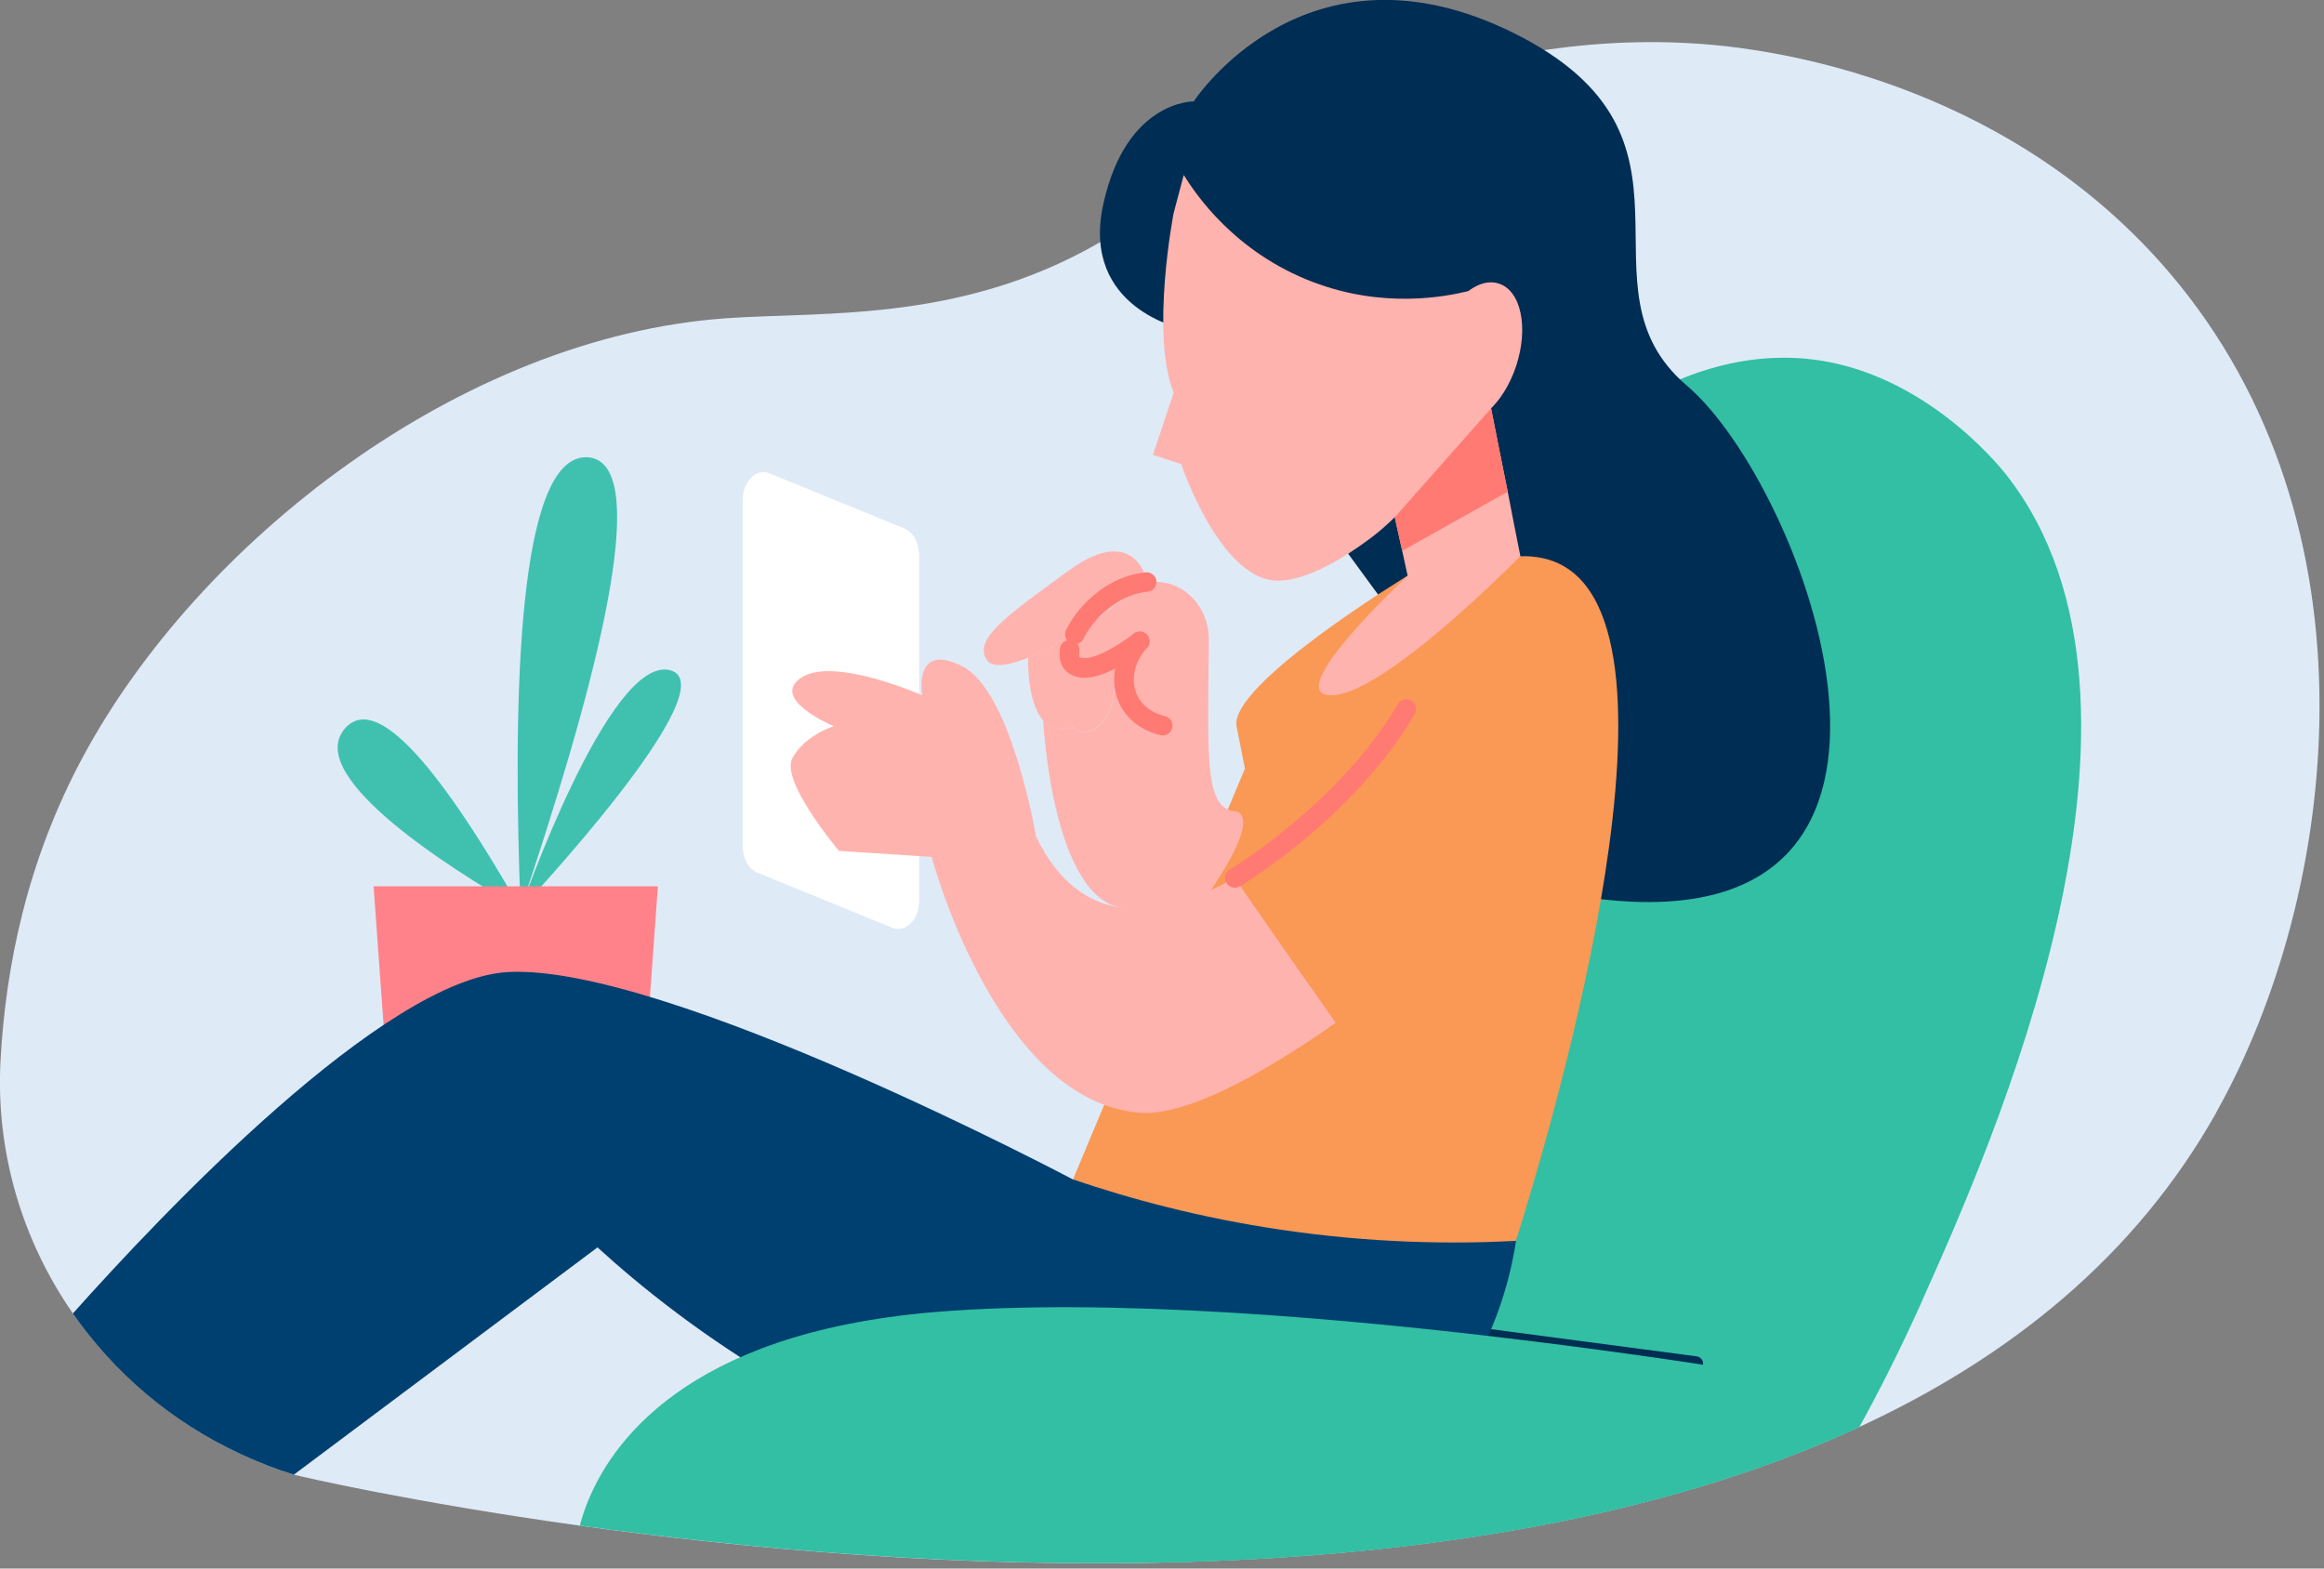 <svg width="200" height="135" viewBox="0 0 200 135" fill="none" xmlns="http://www.w3.org/2000/svg">
<rect x="0" y="0" width="200" height="135" fill="#808080" stroke="none"/>
<g clip-path="url(#clip0_188_691)">
<path d="M190.71 95.79C183.74 108.18 172.89 116.86 160.02 122.81C159.96 122.83 159.9 122.87 159.84 122.9C142.65 130.8 121.89 133.86 101.87 134.44C82.55 135.01 63.94 133.26 49.9 131.31C35.32 129.28 25.66 127.03 25.3 126.92C24.23 126.59 23.2 126.19 23.2 126.19C22.43 125.91 21.67 125.58 20.93 125.24C20.91 125.24 20.89 125.23 20.87 125.22L20.65 125.11C14.76 122.38 9.85 118.17 6.28 113.05C1.95 106.82 -0.36 99.27 0.04 91.38C0.47 83.14 2.36 74.04 7.1 65.21C17.01 46.71 39.59 28.99 62.52 27.39C71.24 26.78 83.46 27.84 95.83 20.15C98.67 18.38 99.61 17.76 102.25 16.08C106.03 13.68 125.42 1.39 148.55 3.98C154.22 4.62 173.15 7.6 186.68 23.45C205.16 45.09 201.35 76.85 190.7 95.79H190.71Z" fill="#DFEAF7"/>
<path d="M165.45 111.89C163.45 116.35 161.53 120.08 160.02 122.81C159.96 122.83 159.9 122.87 159.84 122.9C142.65 130.8 121.89 133.86 101.87 134.44C95.299 134.49 89.219 134.2 83.76 133.71C74.87 128.21 70.87 119.81 72.87 113.98C73.4 112.42 74.379 111.04 75.809 109.96C89.1 99.85 110.5 99.58 114.95 88.03C117.91 80.33 125.36 58.85 129.99 45.4C131.42 41.25 141.94 30.23 154.49 30.81C164.93 31.28 171.97 39.99 172.66 40.87C188.3 60.78 171.28 98.85 165.44 111.89H165.45Z" fill="#32BFA3"/>
<path d="M145.929 117.99C145.929 117.99 145.879 117.99 145.849 117.99L126.969 115.49C126.619 115.44 126.379 115.13 126.429 114.78C126.479 114.44 126.769 114.2 127.139 114.24L146.019 116.74C146.369 116.79 146.609 117.1 146.559 117.45C146.519 117.77 146.249 118 145.939 118L145.929 117.99Z" fill="#002D53"/>
<path d="M44.8 78.24C44.15 61.59 44.39 40.6 49.91 39.41C50.1 39.37 50.76 39.24 51.42 39.58C55.89 41.88 50.73 60.63 44.8 78.24Z" fill="#40C1B0"/>
<path d="M44.8 78.24C36.66 63.97 32.73 61.37 30.69 62.01C29.92 62.25 29.36 62.97 29.16 63.63C27.75 68.24 41.19 76.17 44.8 78.24Z" fill="#40C1B0"/>
<path d="M44.8 78.24C44.8 78.24 52.4 56.38 57.65 57.68C62.9 58.98 44.8 78.24 44.8 78.24Z" fill="#40C1B0"/>
<path d="M54.779 101.73H33.989L32.149 76.28H56.619L54.779 101.73Z" fill="#FF828A"/>
<path d="M101.87 28.33C101.87 28.33 92.99 26.6 94.94 17.61C96.89 8.62 102.73 8.73 102.73 8.73C102.73 8.73 112.36 -6.1 130.34 2.88C148.31 11.87 135.1 24.64 145.17 33.19C155.24 41.74 170.12 81.11 137.78 77.39L101.87 28.32V28.33Z" fill="#002D53"/>
<path d="M126.4 118.19C125.5 119.7 122.29 124.97 116.81 128.29C100.6 138.12 75.939 123.98 67.87 119.35C60.48 115.11 54.98 110.6 51.419 107.36L25.29 126.92C23.799 126.46 22.34 125.9 20.919 125.24C20.899 125.24 20.88 125.23 20.86 125.22L20.64 125.11C14.749 122.38 9.84 118.17 6.27 113.05C13.97 104.42 33.069 84.22 43.739 83.66C57.309 82.94 92.35 101.52 92.35 101.52L130.84 100.22C130.97 103.35 130.86 110.69 126.41 118.2L126.4 118.19Z" fill="#004070"/>
<path d="M121.139 49.55C121.139 49.55 105.699 58.93 106.419 62.54L107.139 66.15L92.339 101.51C97.249 103.18 103.269 104.81 110.239 105.84C117.999 106.99 124.879 107.09 130.459 106.8C132.659 99.78 146.349 55.26 134.489 48.68C133.519 48.14 132.319 47.83 130.829 47.87L121.139 49.55Z" fill="#FA9856"/>
<path d="M76.779 79.85L65.189 75.11C64.429 74.8 63.909 73.86 63.909 72.78V43.07C63.909 41.44 65.079 40.27 66.229 40.74L77.819 45.48C78.579 45.79 79.099 46.73 79.099 47.81V77.52C79.099 79.15 77.929 80.32 76.779 79.85Z" fill="white"/>
<path d="M132.509 71.04C126.339 78.96 120.069 84.37 114.949 88.02C113.459 89.09 112.059 90 110.799 90.79C102.439 96 99.109 95.88 97.809 95.75C85.979 94.51 80.469 74.83 80.179 73.76L72.199 73.23C72.199 73.23 67.159 67.26 68.179 65.28C69.209 63.3 71.739 62.5 71.739 62.5C71.739 62.5 66.179 60.16 68.959 58.32C71.739 56.47 79.359 59.84 79.359 59.84C79.359 59.84 78.559 55.17 82.819 57.35C87.069 59.51 89.159 72 89.159 72C92.999 79.93 99.639 79.27 106.269 75.56C116.339 69.95 126.339 57.35 126.339 57.35L132.509 71.04Z" fill="#FFB3AE"/>
<path d="M134.849 72.7C132.629 75.09 129.919 77.69 126.689 80.28C122.499 83.64 118.459 86.15 114.949 88.03C112.509 84.56 108.859 79.36 106.259 75.57C112.249 71.65 116.049 67.58 118.459 64.48C121.389 60.71 123.029 57.38 126.979 56.24C129.329 55.56 132.539 55.65 134.699 57.41C138.069 60.14 138.639 66.69 134.839 72.71L134.849 72.7Z" fill="#FA9856"/>
<path d="M98.729 50.05C98.729 50.05 97.749 44.93 92.009 49.08C86.279 53.23 83.859 55.01 84.899 56.77C85.949 58.53 92.329 54.71 92.329 54.71" fill="#FFB3AE"/>
<path d="M92.339 62.56V62.58C91.149 62.98 90.329 62.66 89.769 62.01C88.339 60.35 88.479 56.62 88.479 56.62C89.189 56.3 89.899 55.98 90.609 55.66C91.189 57.96 91.759 60.26 92.339 62.56Z" fill="#FFB3AE"/>
<path d="M93.699 62.94C93.159 63.09 92.709 62.94 92.339 62.57V62.55C92.089 62.32 91.869 61.98 91.699 61.59C91.679 61.57 91.679 61.56 91.679 61.56C90.709 59.41 90.609 55.65 90.609 55.65C91.569 54.38 92.539 53.11 93.499 51.84C94.319 53.43 95.129 55.02 95.949 56.61C95.949 56.61 96.569 62.08 93.699 62.94Z" fill="#FFB3AE"/>
<path d="M100.949 80.94L94.239 79.65L96.979 78.19C90.549 77.9 89.779 62.01 89.779 62.01C90.329 62.66 91.159 62.98 92.349 62.58C92.719 62.95 93.169 63.1 93.709 62.95C96.579 62.09 95.959 56.62 95.959 56.62L92.069 55.92C92.119 55.52 92.269 55.08 92.509 54.61L98.699 50.1C99.289 50.03 99.839 50.07 100.329 50.18H100.399C102.579 50.68 104.039 52.76 104.029 55V55.35C103.959 64.56 103.689 68.76 105.689 69.68C106.229 69.92 106.479 69.73 106.729 70.02C108.439 71.9 100.969 80.95 100.969 80.95L100.949 80.94Z" fill="#FFB3AE"/>
<path d="M100.059 63.3C99.999 63.3 99.929 63.3 99.869 63.28C99.159 63.11 97.409 62.54 96.459 60.8C95.409 58.87 95.819 56.39 97.469 54.63C97.789 54.29 98.319 54.28 98.659 54.59C98.999 54.91 99.009 55.44 98.699 55.78C97.559 56.99 97.249 58.72 97.939 59.99C98.559 61.13 99.769 61.52 100.259 61.64C100.709 61.75 100.989 62.2 100.879 62.65C100.789 63.04 100.449 63.3 100.059 63.3Z" fill="#FF7A72"/>
<path d="M93.34 58.33C92.95 58.33 92.61 58.26 92.29 58.12C91.89 57.95 90.99 57.37 91.22 55.79C91.29 55.33 91.72 55.02 92.17 55.08C92.63 55.15 92.95 55.57 92.88 56.03C92.85 56.26 92.85 56.54 92.95 56.58C93.17 56.67 93.86 56.8 95.53 55.88C96.63 55.28 97.53 54.56 97.54 54.55C97.89 54.27 98.43 54.3 98.72 54.64C99.01 54.99 99 55.49 98.66 55.79L98.1 55.17L98.66 55.8C98.55 55.89 97.57 56.68 96.34 57.35C95.16 58 94.16 58.33 93.33 58.33H93.34Z" fill="#FF7A72"/>
<path d="M92.489 55.44C92.369 55.44 92.239 55.41 92.129 55.36C91.709 55.16 91.539 54.66 91.739 54.24C92.569 52.51 94.579 50.21 97.499 49.45C97.879 49.35 98.239 49.3 98.599 49.26C99.049 49.22 99.479 49.54 99.519 50C99.569 50.46 99.239 50.88 98.779 50.92C98.499 50.95 98.219 50.99 97.919 51.07C95.709 51.65 93.979 53.45 93.249 54.97C93.099 55.27 92.799 55.45 92.489 55.45V55.44Z" fill="#FF7A72"/>
<path d="M106.269 76.4C105.979 76.4 105.699 76.25 105.549 75.99C105.309 75.59 105.439 75.08 105.839 74.84C105.929 74.78 115.259 69.17 120.309 60.59C120.539 60.19 121.059 60.06 121.459 60.29C121.859 60.52 121.989 61.04 121.759 61.44C116.489 70.39 107.099 76.04 106.709 76.28C106.579 76.36 106.429 76.4 106.279 76.4H106.269Z" fill="#FF7A72"/>
<path d="M130.84 47.87C129.3 49.41 118.77 59.9 114.54 59.84C114.31 59.84 113.84 59.81 113.62 59.5C112.34 57.75 121.14 49.55 121.14 49.55C120.99 48.83 120.82 48.12 120.67 47.4L120.03 44.51C119.48 45.06 118.64 45.84 117.51 46.64C116.08 47.68 112.79 49.9 110.09 49.98C105.04 50.11 101.65 39.94 101.65 39.94C100.84 39.67 100.04 39.42 99.22 39.15C99.82 37.37 100.41 35.59 101 33.81C98.99 28.67 101 18.35 101 18.35L101.87 15.06C102.88 16.69 106.25 21.71 112.98 24.27C119.07 26.59 124.39 25.53 126.34 25.06C126.99 28.42 127.67 31.76 128.32 35.11V35.13C128.79 37.51 129.26 39.91 129.75 42.3C130.1 44.15 130.47 46.01 130.84 47.86V47.87Z" fill="#FFB3AE"/>
<path d="M130.48 31.49C129.4 34.77 126.99 36.93 125.09 36.3C123.19 35.68 122.53 32.51 123.61 29.22C124.69 25.94 127.1 23.78 129 24.41C130.9 25.03 131.56 28.2 130.48 31.49Z" fill="#FFB3AE"/>
<path d="M129.749 42.32L120.669 47.41L120.029 44.52L128.319 35.15C128.789 37.53 129.259 39.93 129.749 42.32Z" fill="#FF7A72"/>
<path d="M161.35 119.88L159.84 122.89C142.65 130.79 121.89 133.85 101.87 134.43C82.55 135 63.94 133.25 49.9 131.3C50.96 127.23 55.27 117.54 72.87 113.98C75.18 113.52 77.71 113.15 80.49 112.92C110.49 110.45 161.35 119.88 161.35 119.88Z" fill="#32BFA3"/>
</g>
<defs>
<clipPath id="clip0_188_691">
<rect width="199.62" height="134.55" fill="white"/>
</clipPath>
</defs>
</svg>
